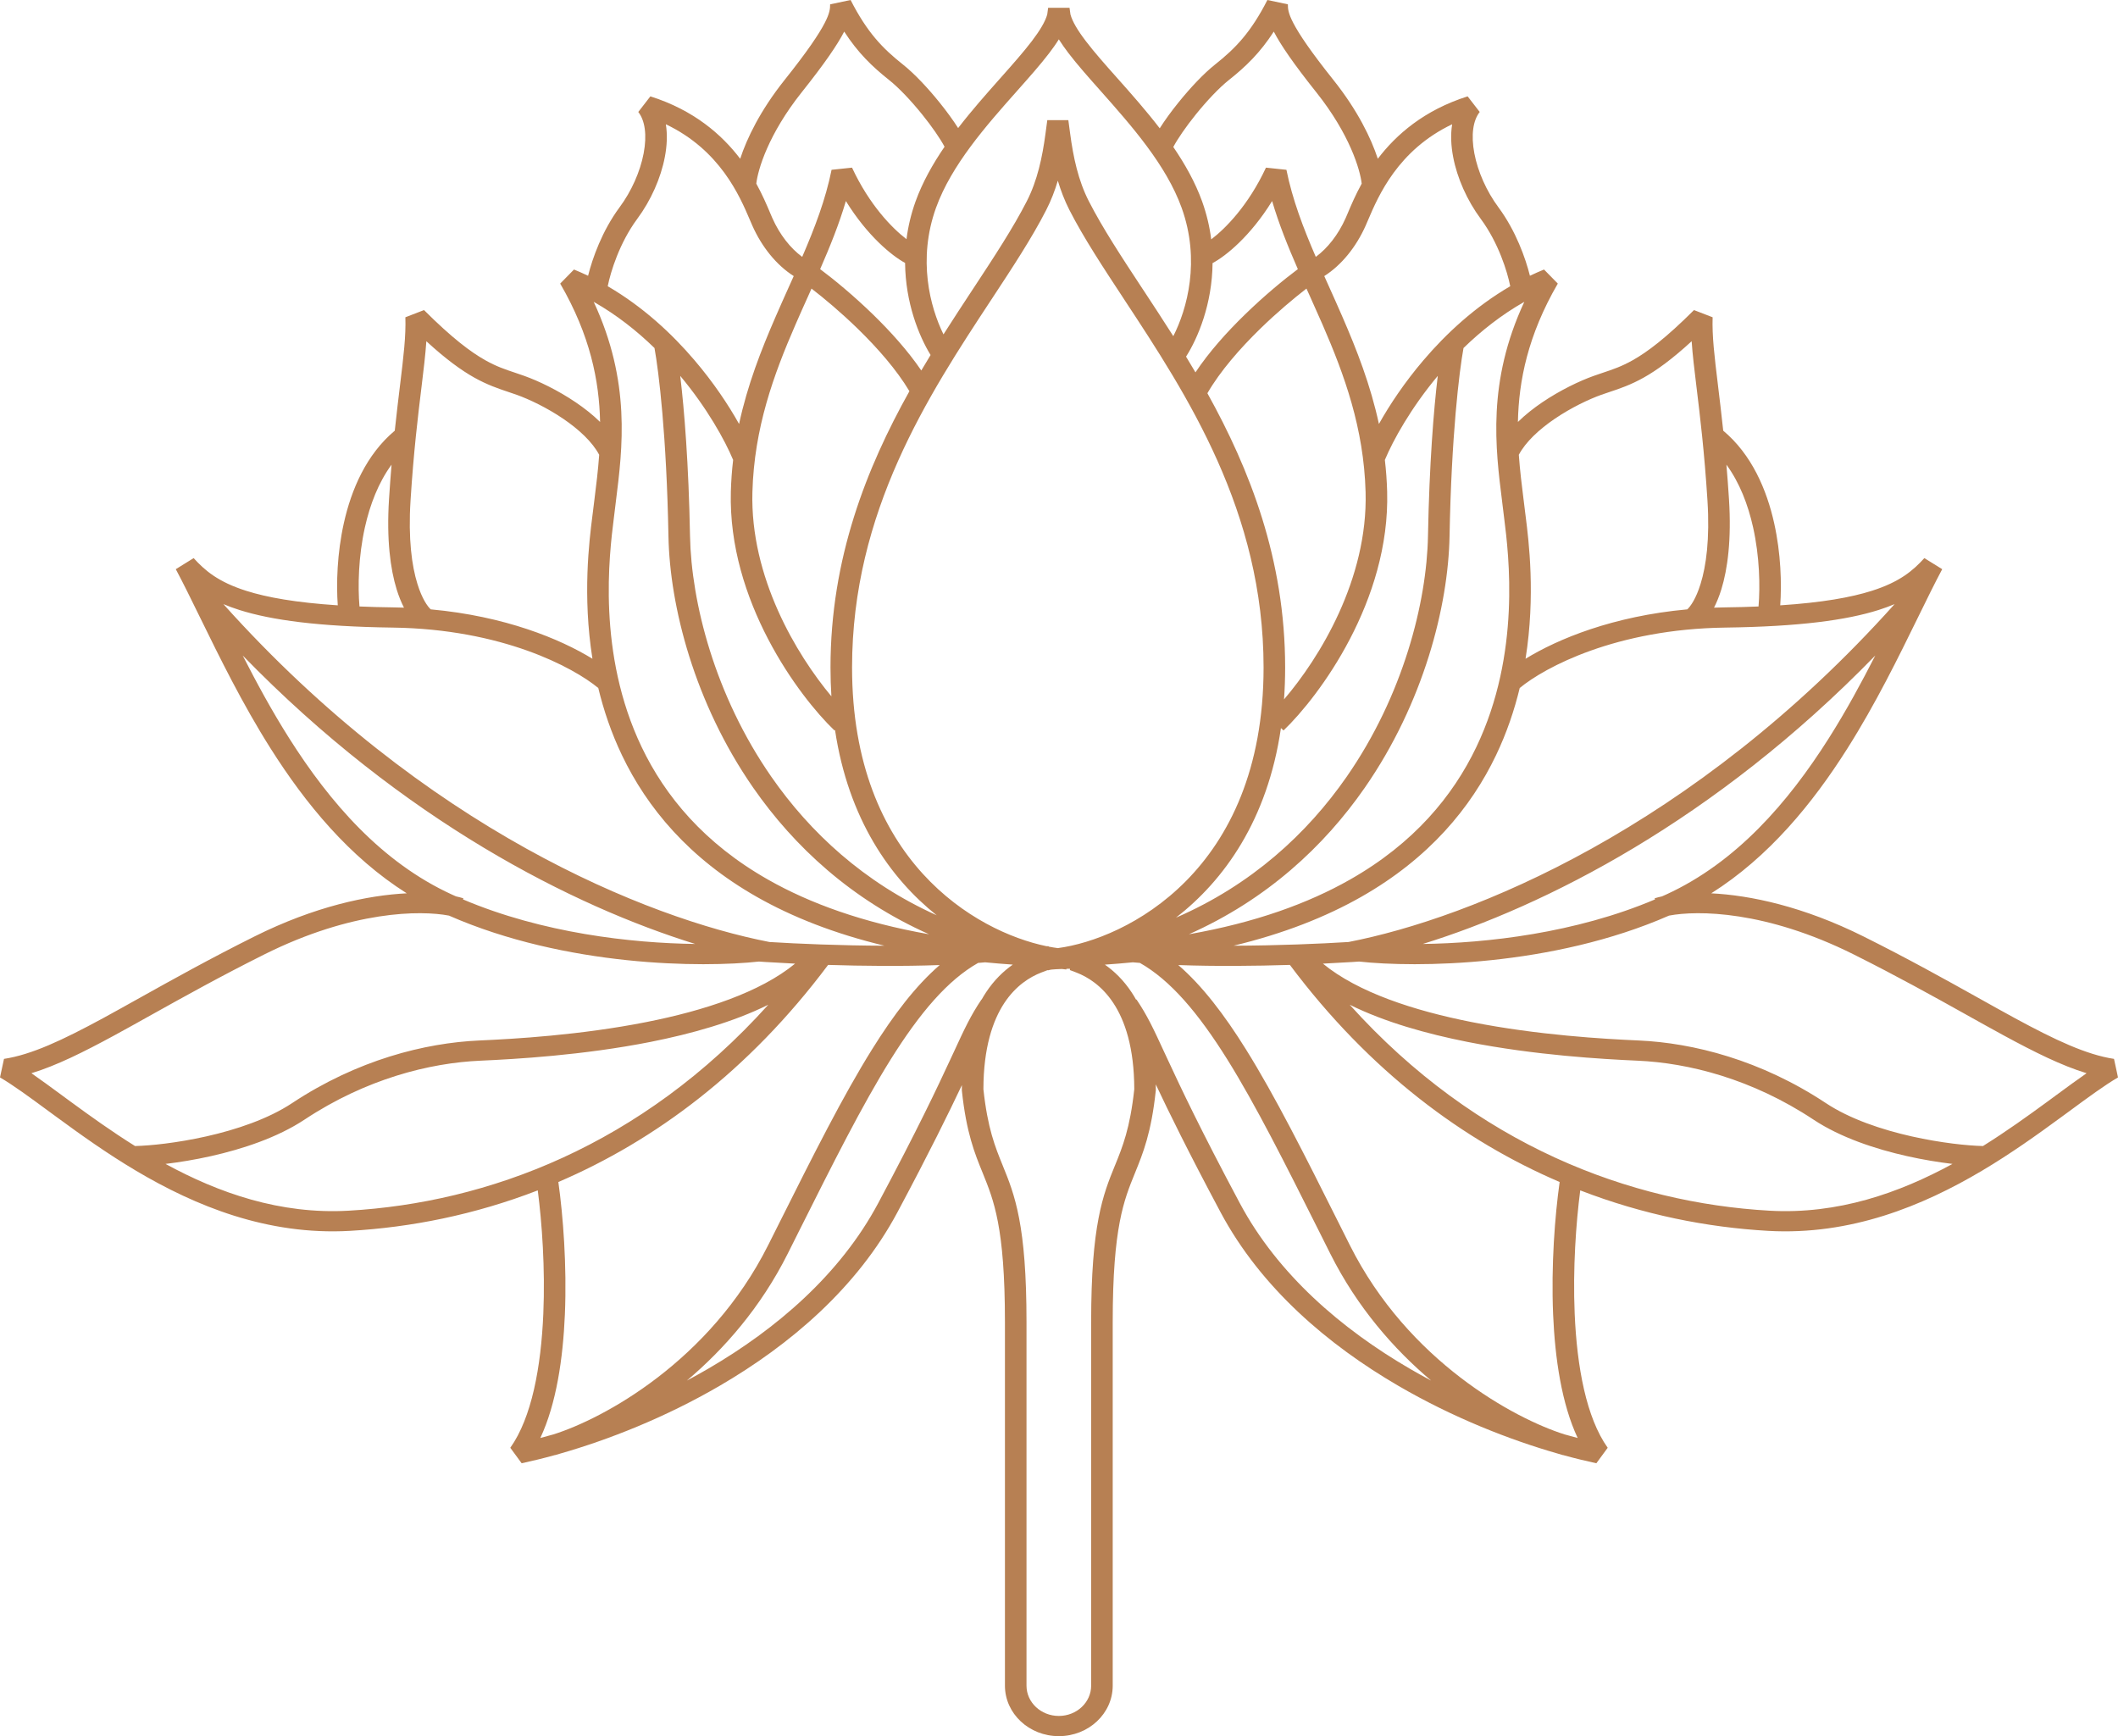 <svg width="61" height="50" viewBox="0 0 61 50" fill="none" xmlns="http://www.w3.org/2000/svg">
<path fill-rule="evenodd" clip-rule="evenodd" d="M24.498 0L23.908 0.125C23.908 0.239 23.905 0.368 23.749 0.668C23.585 0.984 23.255 1.478 22.593 2.308C21.896 3.183 21.511 3.984 21.318 4.572C20.792 3.881 19.988 3.173 18.731 2.775L18.383 3.225C18.573 3.463 18.639 3.885 18.537 4.419C18.438 4.94 18.189 5.506 17.842 5.973C17.342 6.649 17.063 7.437 16.937 7.942C16.804 7.879 16.669 7.818 16.531 7.762L16.134 8.167C16.999 9.659 17.259 10.97 17.283 12.152C17.07 11.943 16.828 11.754 16.585 11.589C16.069 11.239 15.51 10.972 15.105 10.827C15.009 10.793 14.919 10.762 14.832 10.733C14.549 10.639 14.298 10.555 13.976 10.374C13.557 10.138 13.017 9.734 12.212 8.93L11.675 9.137C11.693 9.673 11.624 10.253 11.523 11.079L11.52 11.103C11.474 11.483 11.422 11.911 11.37 12.403C10.549 13.09 10.117 14.103 9.903 15.066C9.708 15.941 9.684 16.809 9.728 17.433C8.52 17.354 7.69 17.205 7.094 17.016C6.284 16.76 5.9 16.429 5.577 16.073L5.063 16.392C5.279 16.796 5.511 17.27 5.765 17.789C6.321 18.924 6.98 20.27 7.796 21.559C8.795 23.138 10.056 24.68 11.715 25.727C10.597 25.783 9.073 26.099 7.322 26.973C6.053 27.606 4.972 28.209 4.038 28.73C3.658 28.942 3.302 29.141 2.968 29.323C1.796 29.958 0.906 30.375 0.115 30.495L0 31.029C0.385 31.254 0.846 31.593 1.395 31.997C1.48 32.059 1.567 32.123 1.656 32.188C2.313 32.67 3.073 33.215 3.922 33.719C5.618 34.725 7.695 35.583 10.076 35.448C11.834 35.348 13.67 34.985 15.488 34.282C15.609 35.216 15.704 36.527 15.648 37.835C15.583 39.366 15.314 40.828 14.697 41.695L15.024 42.141C15.325 42.076 15.646 41.998 15.983 41.905L15.984 41.907C16.031 41.894 16.079 41.879 16.13 41.864C17.515 41.468 19.152 40.828 20.727 39.91C22.747 38.734 24.685 37.091 25.849 34.908C26.772 33.179 27.326 32.049 27.703 31.251C27.702 31.295 27.702 31.339 27.702 31.384V31.398L27.703 31.413C27.832 32.624 28.069 33.209 28.301 33.777C28.465 34.182 28.622 34.568 28.741 35.192C28.861 35.821 28.943 36.698 28.943 38.074V48.546C28.943 49.349 29.638 50 30.495 50C31.352 50 32.047 49.349 32.047 48.546V38.074C32.047 36.698 32.129 35.821 32.249 35.192C32.368 34.568 32.525 34.182 32.69 33.777C32.921 33.209 33.158 32.624 33.287 31.413L33.289 31.398V31.384C33.289 31.332 33.288 31.28 33.287 31.229C33.664 32.029 34.22 33.163 35.151 34.908C36.315 37.091 38.253 38.734 40.273 39.91C41.848 40.828 43.485 41.468 44.87 41.864C44.921 41.879 44.969 41.894 45.016 41.907L45.017 41.905C45.354 41.998 45.675 42.076 45.976 42.141L46.303 41.695C45.686 40.828 45.417 39.366 45.352 37.835C45.296 36.527 45.391 35.216 45.512 34.282C47.33 34.985 49.166 35.348 50.924 35.448C53.305 35.583 55.382 34.725 57.078 33.719C57.927 33.215 58.687 32.67 59.344 32.188L59.604 31.998L59.605 31.997C60.154 31.593 60.615 31.254 61 31.029L60.885 30.495C60.094 30.375 59.203 29.958 58.032 29.323C57.698 29.141 57.342 28.943 56.962 28.73C56.028 28.209 54.947 27.606 53.678 26.973C51.927 26.099 50.404 25.783 49.285 25.727C50.944 24.68 52.205 23.138 53.204 21.559C54.02 20.27 54.679 18.924 55.235 17.789C55.489 17.27 55.721 16.796 55.937 16.392L55.423 16.073C55.1 16.429 54.716 16.76 53.906 17.016C53.31 17.205 52.48 17.354 51.272 17.433C51.316 16.809 51.292 15.941 51.097 15.066C50.883 14.103 50.451 13.09 49.63 12.403C49.578 11.912 49.526 11.485 49.48 11.106L49.48 11.105L49.48 11.104L49.48 11.103L49.477 11.079C49.376 10.253 49.307 9.673 49.325 9.137L48.788 8.93C47.983 9.734 47.443 10.138 47.024 10.374C46.702 10.555 46.451 10.639 46.169 10.733C46.081 10.762 45.991 10.793 45.895 10.827C45.49 10.972 44.931 11.239 44.414 11.589C44.172 11.754 43.93 11.943 43.717 12.152C43.741 10.97 44.001 9.659 44.866 8.167L44.469 7.762C44.331 7.818 44.196 7.879 44.063 7.942C43.937 7.437 43.658 6.649 43.158 5.973C42.811 5.506 42.562 4.94 42.463 4.419C42.361 3.885 42.427 3.463 42.617 3.225L42.269 2.775C41.012 3.173 40.208 3.881 39.682 4.572C39.489 3.984 39.104 3.183 38.407 2.308C37.745 1.478 37.415 0.984 37.251 0.668C37.094 0.368 37.092 0.239 37.092 0.125L36.502 0C36.026 0.933 35.582 1.393 34.995 1.858C34.661 2.123 34.273 2.539 33.941 2.951C33.739 3.201 33.55 3.46 33.401 3.695C33.005 3.18 32.58 2.701 32.195 2.268L32.177 2.248C31.83 1.858 31.518 1.506 31.276 1.188C31.035 0.873 30.886 0.619 30.83 0.417C30.821 0.354 30.812 0.29 30.803 0.224H30.187C30.179 0.29 30.17 0.354 30.161 0.417C30.105 0.619 29.955 0.873 29.715 1.188C29.472 1.506 29.16 1.858 28.814 2.248L28.796 2.268C28.413 2.699 27.99 3.175 27.595 3.688C27.447 3.455 27.259 3.199 27.059 2.951C26.727 2.539 26.339 2.123 26.005 1.858C25.418 1.393 24.974 0.933 24.498 0ZM44.919 34.041C42.152 32.855 39.45 30.861 37.15 27.789C36.156 27.82 35.008 27.832 33.936 27.793C34.629 28.392 35.261 29.222 35.883 30.219C36.724 31.566 37.575 33.263 38.545 35.199C38.654 35.417 38.764 35.638 38.877 35.861C40.558 39.211 43.63 40.859 45.058 41.309C45.187 41.346 45.314 41.38 45.438 41.413C44.975 40.425 44.785 39.12 44.731 37.858C44.671 36.433 44.783 35.009 44.919 34.041ZM41.218 39.76C40.146 38.855 39.09 37.653 38.315 36.109C38.203 35.886 38.093 35.666 37.985 35.45C37.011 33.507 36.173 31.835 35.348 30.512C34.506 29.165 33.704 28.226 32.83 27.731C32.761 27.725 32.694 27.72 32.627 27.714C32.364 27.74 32.096 27.762 31.821 27.781C32.089 27.968 32.359 28.226 32.593 28.581C32.637 28.647 32.679 28.716 32.72 28.79L32.731 28.783C33.045 29.247 33.226 29.639 33.532 30.302C33.564 30.371 33.598 30.443 33.633 30.519C34.005 31.322 34.577 32.533 35.706 34.648C36.804 36.706 38.643 38.276 40.6 39.416C40.805 39.535 41.011 39.65 41.218 39.76ZM16.269 37.858C16.329 36.433 16.216 35.009 16.081 34.041C18.848 32.855 21.55 30.861 23.85 27.789C24.844 27.82 25.992 27.832 27.064 27.793C26.371 28.392 25.739 29.222 25.117 30.219C24.276 31.566 23.425 33.263 22.455 35.199C22.346 35.417 22.236 35.638 22.123 35.861C20.442 39.211 17.37 40.859 15.942 41.309C15.813 41.346 15.686 41.38 15.562 41.413C16.025 40.425 16.215 39.12 16.269 37.858ZM20.4 39.416C20.195 39.535 19.988 39.65 19.782 39.76C20.854 38.855 21.91 37.653 22.685 36.109C22.797 35.886 22.907 35.666 23.015 35.45C23.989 33.507 24.826 31.835 25.652 30.512C26.494 29.165 27.296 28.226 28.171 27.731C28.2 27.729 28.23 27.726 28.259 27.724C28.297 27.72 28.335 27.717 28.373 27.714C28.633 27.739 28.898 27.762 29.17 27.78C28.902 27.967 28.632 28.225 28.397 28.581C28.354 28.646 28.313 28.714 28.273 28.785L28.269 28.783C27.955 29.247 27.774 29.639 27.468 30.302C27.436 30.371 27.402 30.443 27.367 30.519C26.995 31.322 26.423 32.533 25.294 34.648C24.196 36.706 22.357 38.276 20.4 39.416ZM27.204 4.226C27.074 3.984 26.841 3.646 26.564 3.302C26.244 2.905 25.888 2.527 25.604 2.302C25.115 1.914 24.708 1.519 24.314 0.91L24.307 0.923C24.116 1.29 23.758 1.819 23.091 2.656C22.123 3.871 21.827 4.892 21.782 5.288C21.96 5.612 22.083 5.902 22.173 6.114L22.173 6.115C22.199 6.176 22.222 6.231 22.243 6.278C22.458 6.762 22.767 7.15 23.104 7.398C23.465 6.563 23.777 5.748 23.95 4.89L24.539 4.828C25.043 5.909 25.695 6.572 26.108 6.888C26.152 6.535 26.236 6.17 26.37 5.798C26.568 5.249 26.864 4.723 27.204 4.226ZM26.067 7.572C25.687 7.367 24.98 6.792 24.362 5.79C24.166 6.456 23.903 7.105 23.621 7.751C24.022 8.05 24.588 8.516 25.153 9.066C25.645 9.546 26.146 10.099 26.534 10.67C26.623 10.519 26.713 10.37 26.802 10.224C26.465 9.677 26.077 8.718 26.067 7.572ZM23.279 8.52L23.372 8.311C23.74 8.594 24.223 8.999 24.706 9.469C25.272 10.021 25.824 10.649 26.192 11.266C24.961 13.468 23.919 16.075 23.919 19.222C23.919 19.508 23.928 19.785 23.945 20.054C22.94 18.851 21.602 16.624 21.67 14.171C21.721 12.328 22.279 10.798 22.912 9.345C23.032 9.069 23.155 8.794 23.279 8.52ZM27.173 9.63C27.456 9.184 27.738 8.756 28.008 8.345L28.019 8.329C28.63 7.4 29.178 6.567 29.573 5.794C29.878 5.197 30.02 4.533 30.112 3.84L30.163 3.46H30.769L30.82 3.84C30.912 4.533 31.054 5.197 31.359 5.794C31.754 6.567 32.302 7.4 32.913 8.329L32.924 8.345L32.925 8.346C33.205 8.772 33.498 9.217 33.792 9.681C34.188 8.904 34.58 7.504 34.032 5.984C33.588 4.752 32.588 3.62 31.7 2.62L31.695 2.614C31.354 2.231 31.028 1.864 30.771 1.527C30.671 1.395 30.577 1.264 30.495 1.133C30.414 1.264 30.32 1.395 30.22 1.527C29.963 1.864 29.637 2.23 29.296 2.614L29.296 2.614L29.291 2.62C28.402 3.62 27.402 4.752 26.958 5.984C26.423 7.471 26.786 8.843 27.173 9.63ZM34.774 11.325C35.99 13.515 37.013 16.103 37.013 19.222C37.013 19.539 37.002 19.845 36.981 20.142C37.993 18.961 39.4 16.684 39.33 14.171C39.279 12.328 38.721 10.798 38.089 9.345C37.968 9.069 37.845 8.794 37.722 8.52L37.627 8.311C37.26 8.594 36.777 8.999 36.294 9.469C35.71 10.039 35.141 10.69 34.774 11.325ZM34.43 10.724C34.822 10.134 35.339 9.561 35.847 9.066C36.411 8.516 36.978 8.05 37.379 7.751C37.097 7.105 36.834 6.456 36.638 5.79C36.015 6.801 35.301 7.377 34.923 7.577C34.912 8.754 34.502 9.734 34.159 10.271C34.249 10.42 34.34 10.571 34.43 10.724ZM34.884 6.894C35.296 6.581 35.953 5.916 36.461 4.828L37.05 4.89C37.223 5.748 37.535 6.563 37.896 7.398C38.233 7.15 38.542 6.762 38.757 6.278C38.778 6.231 38.801 6.176 38.827 6.115L38.827 6.114C38.917 5.902 39.04 5.612 39.218 5.288C39.173 4.892 38.877 3.871 37.909 2.656C37.242 1.819 36.884 1.29 36.693 0.923L36.686 0.91C36.292 1.519 35.885 1.914 35.396 2.302C35.112 2.527 34.756 2.905 34.436 3.302C34.156 3.65 33.921 3.991 33.792 4.233C34.13 4.728 34.424 5.252 34.621 5.798C34.755 6.172 34.84 6.54 34.884 6.894ZM33.869 26.428C35.252 25.355 36.506 23.62 36.892 20.968L36.967 21.037C37.998 20.048 40.038 17.299 39.951 14.156C39.942 13.844 39.92 13.541 39.885 13.246C40.125 12.671 40.637 11.749 41.409 10.825C41.291 11.806 41.166 13.357 41.127 15.434C41.092 17.339 40.417 20.022 38.783 22.373C37.645 24.01 36.044 25.484 33.869 26.428ZM30.709 27.921L30.582 27.906C30.519 27.908 30.458 27.911 30.404 27.914C30.362 27.917 30.326 27.92 30.297 27.922C30.273 27.925 30.262 27.927 30.258 27.927L30.185 27.944L30.169 27.94L29.988 28.009C29.668 28.133 29.258 28.382 28.925 28.886C28.593 29.391 28.325 30.169 28.323 31.369C28.444 32.497 28.66 33.027 28.879 33.565L28.881 33.571C29.049 33.983 29.223 34.411 29.352 35.09C29.481 35.764 29.564 36.679 29.564 38.074V48.546C29.564 49.028 29.981 49.418 30.495 49.418C31.009 49.418 31.426 49.028 31.426 48.546V38.074C31.426 36.679 31.509 35.764 31.638 35.09C31.767 34.411 31.941 33.983 32.109 33.571L32.112 33.565C32.331 33.027 32.546 32.497 32.668 31.369C32.666 30.169 32.398 29.391 32.065 28.886C31.732 28.382 31.323 28.133 31.002 28.009L30.815 27.938L30.814 27.899C30.782 27.899 30.749 27.9 30.716 27.901L30.709 27.921ZM30.203 27.251L30.203 27.262C30.294 27.28 30.382 27.294 30.466 27.305C32.407 27.047 36.392 25.107 36.392 19.222C36.392 14.732 34.191 11.378 32.385 8.635L32.379 8.625C31.775 7.707 31.209 6.849 30.799 6.046C30.66 5.773 30.552 5.49 30.466 5.204C30.381 5.49 30.273 5.773 30.133 6.046C29.723 6.849 29.158 7.707 28.554 8.625L28.547 8.635C26.741 11.378 24.54 14.732 24.54 19.222C24.54 24.79 28.109 26.827 30.136 27.249L30.203 27.251ZM22.217 22.373C23.328 23.971 24.88 25.414 26.976 26.359C25.637 25.289 24.435 23.589 24.049 21.022L24.033 21.037C23.002 20.048 20.962 17.299 21.049 14.156C21.058 13.844 21.08 13.541 21.115 13.246C20.875 12.671 20.363 11.749 19.591 10.825C19.709 11.806 19.834 13.357 19.873 15.434C19.909 17.339 20.583 20.022 22.217 22.373ZM39.714 12.21C40.022 11.66 40.45 11.017 40.993 10.379C41.652 9.605 42.488 8.831 43.496 8.243C43.414 7.828 43.157 6.992 42.648 6.305C42.252 5.771 41.967 5.127 41.852 4.521C41.791 4.204 41.774 3.879 41.823 3.579C40.261 4.323 39.697 5.644 39.403 6.333C39.377 6.394 39.352 6.451 39.33 6.502C39.059 7.11 38.642 7.631 38.14 7.951C38.187 8.056 38.235 8.162 38.283 8.269C38.409 8.549 38.537 8.834 38.663 9.125C39.078 10.079 39.472 11.088 39.714 12.21ZM22.337 9.125C21.922 10.079 21.527 11.088 21.286 12.21C20.978 11.66 20.55 11.017 20.006 10.379C19.348 9.605 18.512 8.831 17.503 8.243C17.586 7.828 17.843 6.992 18.352 6.305C18.748 5.771 19.033 5.127 19.148 4.521C19.209 4.204 19.226 3.879 19.177 3.579C20.739 4.323 21.303 5.644 21.597 6.333C21.623 6.394 21.648 6.451 21.67 6.502C21.941 7.11 22.358 7.631 22.86 7.951C22.813 8.056 22.765 8.162 22.717 8.269C22.591 8.549 22.463 8.834 22.337 9.125ZM18.85 10.023C18.34 9.527 17.755 9.065 17.099 8.693C18.171 10.995 17.933 12.893 17.736 14.455C17.722 14.569 17.708 14.681 17.695 14.792L17.686 14.865L17.678 14.929L17.678 14.93C17.547 15.975 17.191 18.821 18.481 21.516C19.154 22.921 20.275 24.286 22.123 25.334C23.326 26.017 24.844 26.569 26.758 26.906C24.523 25.911 22.872 24.38 21.697 22.691C19.994 20.24 19.29 17.449 19.252 15.444C19.198 12.546 18.974 10.705 18.85 10.023ZM25.474 27.236C24.027 26.888 22.815 26.407 21.801 25.832C19.837 24.717 18.634 23.256 17.915 21.754C17.605 21.107 17.385 20.452 17.231 19.814C16.509 19.218 14.46 18.116 11.309 18.074C9.168 18.045 7.814 17.858 6.895 17.567C6.727 17.514 6.574 17.457 6.434 17.398C12.24 23.876 18.641 26.446 22.161 27.129C22.962 27.179 24.196 27.232 25.474 27.236ZM17.063 18.972C16.773 17.151 16.971 15.574 17.06 14.87C17.067 14.817 17.073 14.769 17.078 14.727C17.091 14.617 17.105 14.507 17.119 14.396C17.171 13.98 17.225 13.548 17.257 13.098C17.061 12.728 16.675 12.369 16.221 12.06C15.75 11.74 15.239 11.498 14.884 11.371C14.807 11.343 14.73 11.317 14.65 11.291C14.358 11.193 14.037 11.086 13.657 10.873C13.279 10.66 12.842 10.344 12.279 9.827C12.253 10.219 12.2 10.646 12.14 11.145L12.137 11.168C12.038 11.982 11.913 13.006 11.824 14.411C11.753 15.528 11.863 16.303 12.021 16.812C12.156 17.252 12.318 17.468 12.405 17.549C14.546 17.744 16.13 18.4 17.063 18.972ZM11.635 17.5C11.558 17.35 11.486 17.174 11.424 16.974C11.243 16.386 11.13 15.542 11.204 14.376C11.227 14.022 11.251 13.691 11.277 13.382C10.899 13.898 10.656 14.532 10.51 15.185C10.32 16.037 10.305 16.886 10.353 17.466C10.654 17.479 10.975 17.488 11.318 17.492C11.425 17.494 11.531 17.496 11.635 17.5ZM6.99 18.878C7.384 19.65 7.823 20.462 8.33 21.263C9.501 23.113 10.994 24.836 13.012 25.761C13.052 25.779 13.093 25.797 13.133 25.815C13.211 25.832 13.282 25.851 13.345 25.87L13.334 25.902C15.625 26.875 18.19 27.162 20.021 27.185C16.519 26.099 11.626 23.646 6.99 18.878ZM22.077 27.707C21.999 27.702 21.926 27.697 21.858 27.692C20.24 27.871 16.299 27.846 12.931 26.369C12.109 26.212 10.145 26.223 7.614 27.486C6.359 28.113 5.3 28.704 4.37 29.222C3.986 29.437 3.623 29.639 3.279 29.826C2.401 30.302 1.627 30.688 0.905 30.908C1.177 31.097 1.47 31.313 1.781 31.541L1.782 31.542C1.866 31.604 1.952 31.667 2.038 31.73C2.595 32.138 3.212 32.582 3.889 33.005C4.332 32.995 5.1 32.916 5.935 32.729C6.809 32.533 7.726 32.224 8.411 31.77C10.289 30.526 12.234 30.035 13.807 29.965C14.811 29.921 16.712 29.811 18.609 29.436C20.287 29.105 21.897 28.576 22.899 27.752C22.595 27.737 22.321 27.722 22.086 27.707L22.085 27.708L22.077 27.707ZM4.767 33.52C6.298 34.355 8.067 34.979 10.039 34.867C14.032 34.64 18.468 33.001 22.127 28.936C21.118 29.436 19.911 29.773 18.737 30.006C16.79 30.391 14.848 30.502 13.836 30.547C12.374 30.611 10.544 31.069 8.769 32.245C7.992 32.76 6.988 33.091 6.079 33.295C5.611 33.4 5.16 33.473 4.767 33.52ZM43.881 14.396C43.829 13.979 43.775 13.548 43.743 13.098C43.939 12.728 44.325 12.369 44.779 12.06C45.25 11.74 45.761 11.498 46.116 11.371C46.192 11.343 46.27 11.318 46.35 11.291C46.642 11.194 46.964 11.086 47.343 10.873C47.721 10.66 48.158 10.344 48.721 9.827C48.747 10.219 48.8 10.646 48.86 11.145L48.863 11.168C48.962 11.982 49.087 13.006 49.176 14.411C49.247 15.528 49.137 16.303 48.979 16.812C48.844 17.252 48.682 17.468 48.596 17.549C46.454 17.744 44.87 18.4 43.937 18.972C44.227 17.151 44.029 15.574 43.94 14.87L43.928 14.775L43.922 14.727C43.909 14.619 43.895 14.51 43.882 14.4L43.882 14.399L43.881 14.396ZM43.085 21.754C43.395 21.107 43.615 20.452 43.769 19.814C44.491 19.218 46.54 18.116 49.691 18.074C51.832 18.045 53.187 17.858 54.105 17.567C54.273 17.514 54.426 17.457 54.566 17.398C48.76 23.876 42.359 26.446 38.839 27.129C38.038 27.179 36.804 27.232 35.526 27.236C36.972 26.888 38.185 26.407 39.199 25.832C41.163 24.717 42.366 23.256 43.085 21.754ZM38.877 25.334C37.674 26.017 36.156 26.569 34.242 26.906C36.477 25.911 38.129 24.38 39.303 22.691C41.006 20.24 41.71 17.449 41.748 15.444C41.802 12.546 42.026 10.705 42.15 10.023C42.66 9.527 43.245 9.065 43.901 8.693C42.829 10.995 43.067 12.893 43.264 14.455L43.264 14.457C43.278 14.57 43.292 14.682 43.305 14.792C43.31 14.834 43.316 14.88 43.322 14.93C43.453 15.975 43.809 18.821 42.519 21.516C41.846 22.921 40.725 24.286 38.877 25.334ZM42.391 29.436C40.713 29.105 39.103 28.576 38.101 27.752C38.405 27.737 38.679 27.722 38.914 27.707L38.915 27.708L38.923 27.707C39.001 27.702 39.074 27.697 39.142 27.692C40.76 27.871 44.701 27.846 48.069 26.369C48.891 26.212 50.855 26.223 53.386 27.486C54.641 28.113 55.7 28.703 56.63 29.222L56.631 29.223C57.015 29.437 57.377 29.639 57.721 29.826C58.599 30.302 59.373 30.688 60.095 30.908C59.823 31.097 59.53 31.313 59.219 31.541C59.135 31.603 59.049 31.666 58.962 31.73C58.405 32.138 57.788 32.582 57.111 33.005C56.668 32.995 55.9 32.916 55.065 32.729C54.191 32.533 53.274 32.224 52.589 31.77C50.711 30.526 48.766 30.035 47.193 29.965C46.189 29.921 44.288 29.811 42.391 29.436ZM47.666 25.902C45.375 26.875 42.81 27.162 40.979 27.185C44.481 26.099 49.374 23.646 54.01 18.878C53.616 19.65 53.177 20.462 52.67 21.263C51.499 23.113 50.006 24.836 47.988 25.761L47.962 25.772L47.909 25.796L47.867 25.815C47.788 25.832 47.718 25.851 47.655 25.87L47.666 25.902ZM50.49 15.185C50.68 16.037 50.695 16.886 50.647 17.466C50.346 17.479 50.025 17.488 49.682 17.492C49.575 17.494 49.469 17.496 49.365 17.5C49.442 17.35 49.514 17.174 49.576 16.974C49.757 16.386 49.87 15.542 49.796 14.376C49.773 14.022 49.749 13.691 49.722 13.382C50.101 13.898 50.344 14.532 50.49 15.185ZM42.263 30.006C44.21 30.391 46.152 30.502 47.164 30.547C48.626 30.611 50.456 31.069 52.231 32.245C53.008 32.76 54.012 33.091 54.921 33.295C55.389 33.4 55.84 33.473 56.233 33.52C54.702 34.355 52.933 34.979 50.962 34.867C46.968 34.64 42.532 33.001 38.873 28.936C39.882 29.436 41.089 29.773 42.263 30.006Z" fill="#B78053"/>
</svg>
